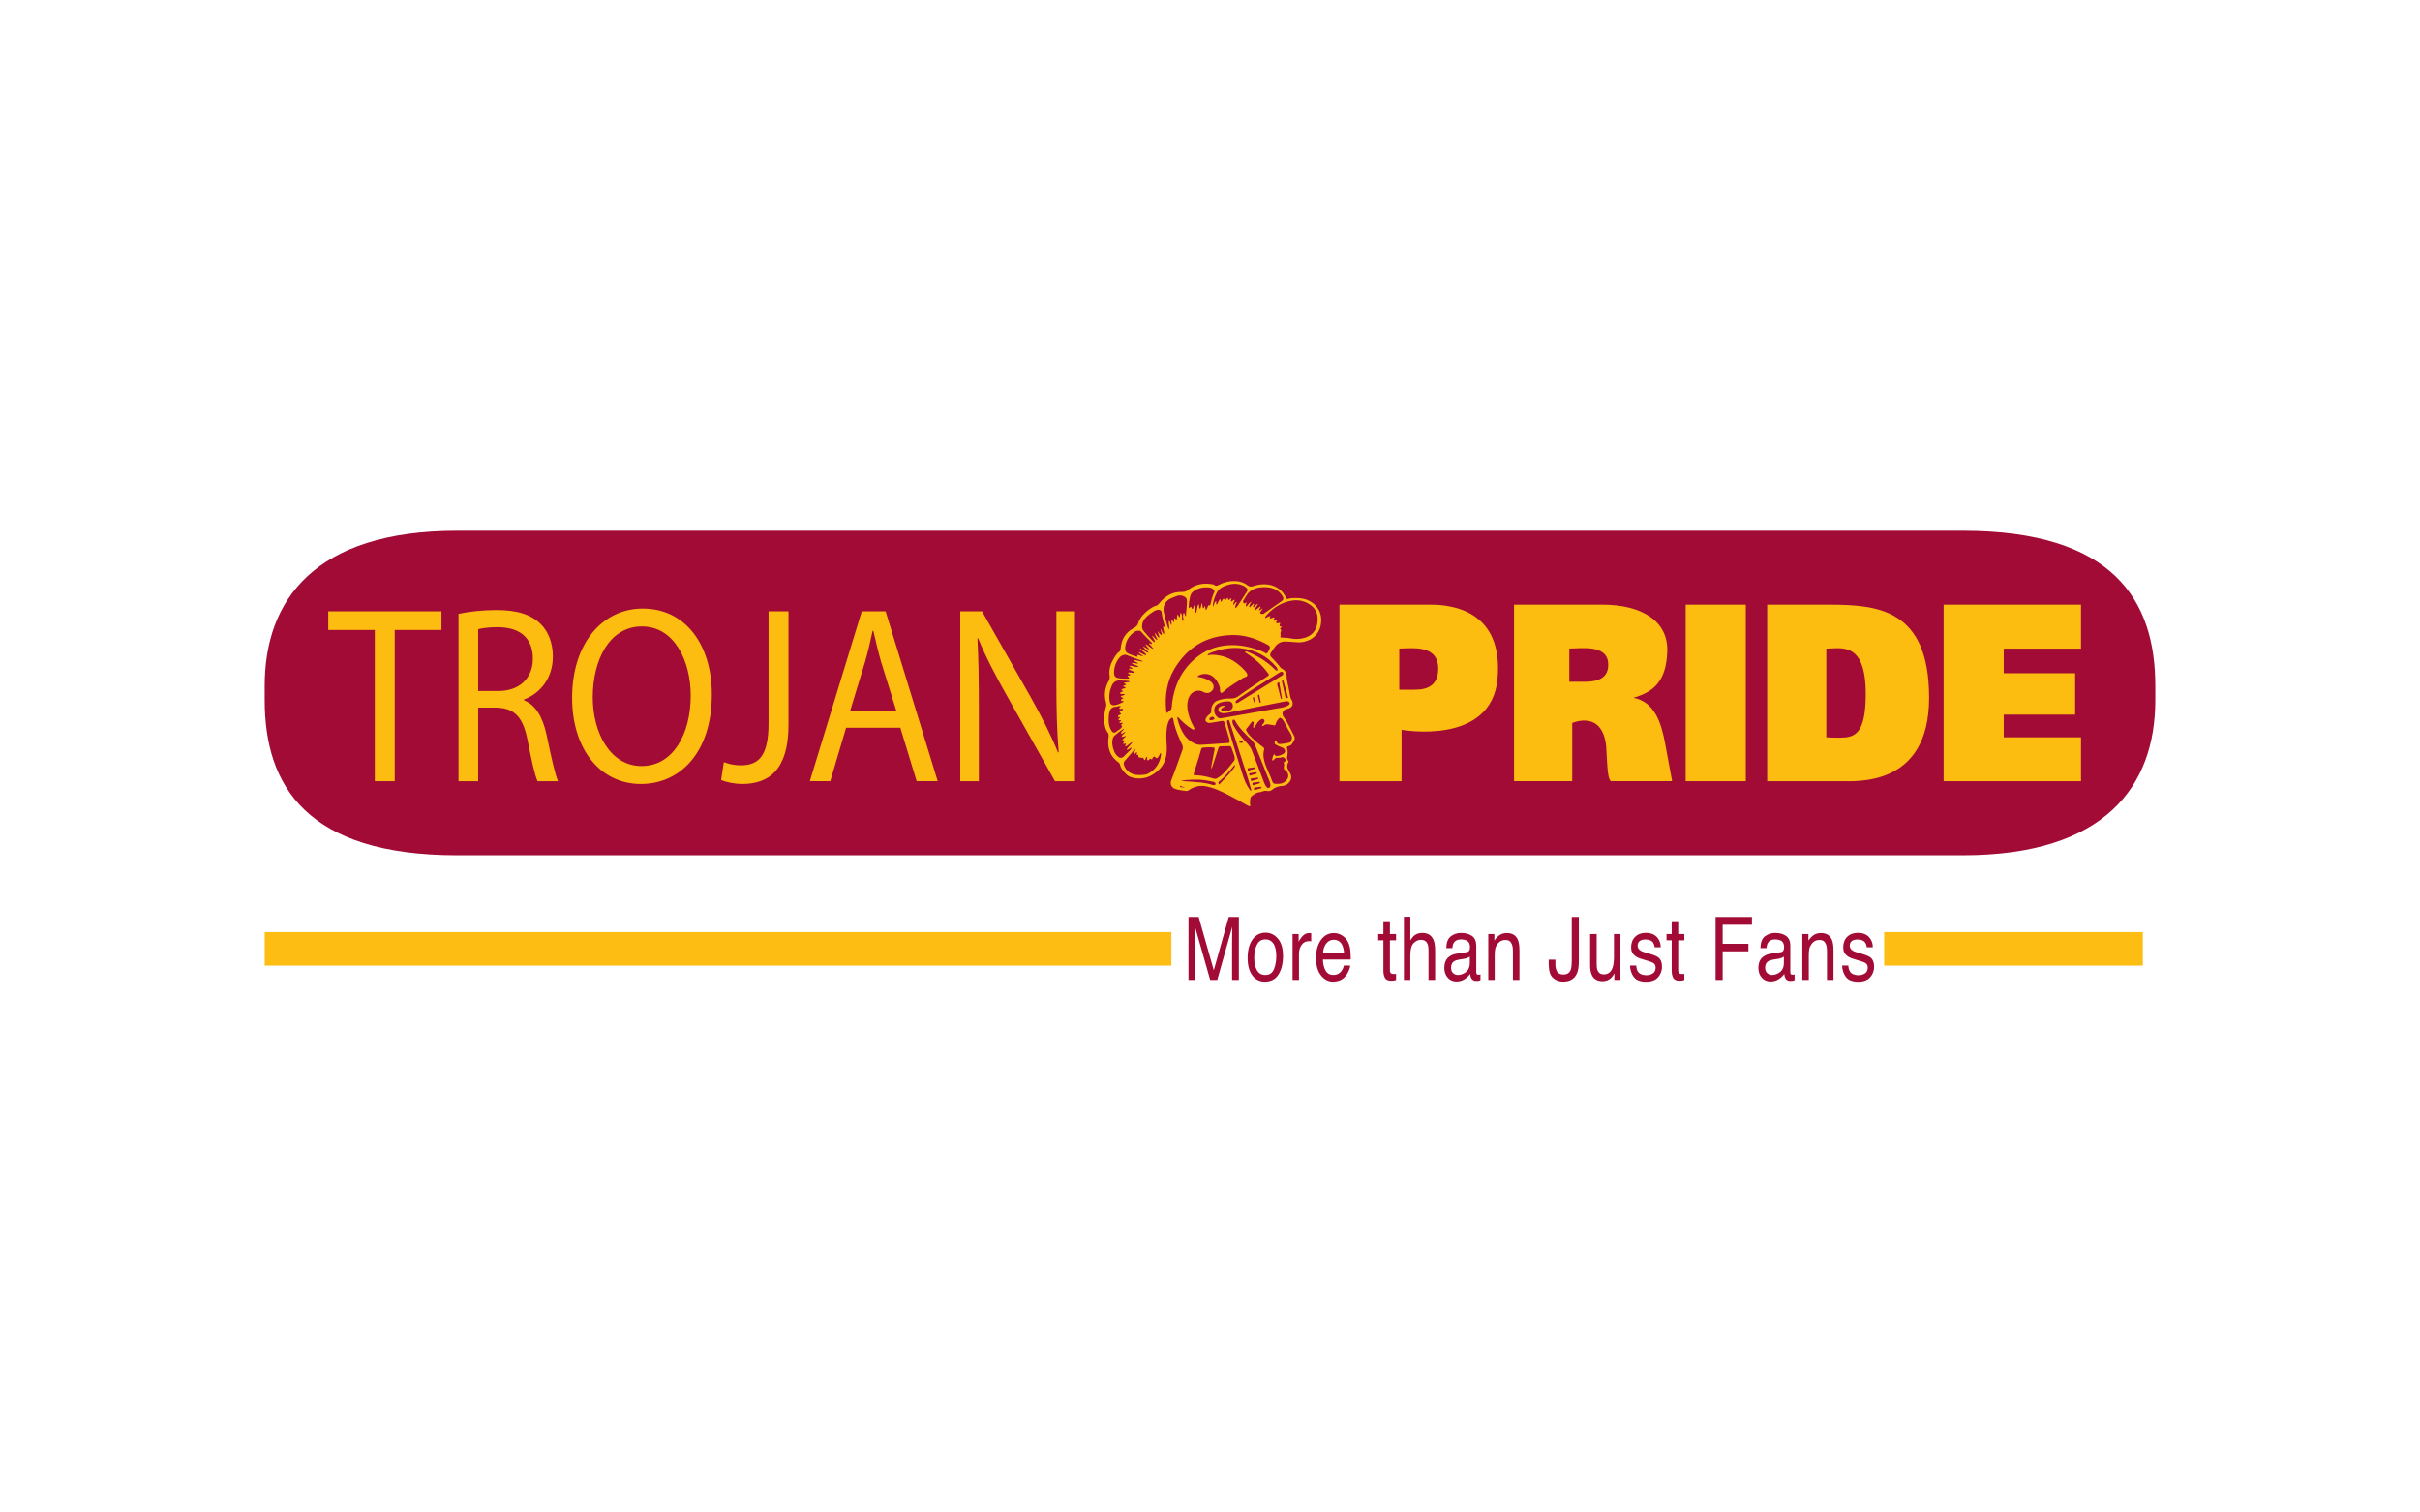 <?xml version="1.0" encoding="utf-8"?>
<!-- Generator: Adobe Illustrator 16.0.0, SVG Export Plug-In . SVG Version: 6.00 Build 0)  -->
<!DOCTYPE svg PUBLIC "-//W3C//DTD SVG 1.1//EN" "http://www.w3.org/Graphics/SVG/1.1/DTD/svg11.dtd">
<svg version="1.1" id="Layer_1" xmlns="http://www.w3.org/2000/svg" xmlns:xlink="http://www.w3.org/1999/xlink" x="0px" y="0px"
	 width="320px" height="200px" viewBox="0 0 320 200" enable-background="new 0 0 320 200" xml:space="preserve">
<g>
	<path fill="#A20B35" d="M259.536,70.186h-0.107H60.566h-0.109C41.6,70.186,35,79.366,35,90.688v1.896
		c0,11.327,5.569,20.511,25.457,20.511h0.109h198.862h0.107c18.854,0,25.464-9.184,25.464-20.511v-1.896
		C285,79.366,279.43,70.186,259.536,70.186z"/>
	<g>
		<path fill="#FDBD10" d="M49.56,83.304h-6.155v-2.467h14.971v2.467h-6.181v19.997H49.56V83.304z"/>
		<path fill="#FDBD10" d="M60.627,81.174c1.323-0.302,3.236-0.505,5.007-0.505c2.791,0,4.618,0.604,5.877,1.865
			c0.992,0.974,1.594,2.506,1.594,4.267c0,2.935-1.71,4.899-3.814,5.701v0.104c1.533,0.598,2.459,2.198,2.974,4.521
			c0.658,3.14,1.139,5.307,1.523,6.174h-2.7c-0.324-0.633-0.774-2.566-1.314-5.368c-0.598-3.103-1.712-4.271-4.078-4.362h-2.463
			v9.73h-2.604V81.174z M63.231,91.376h2.675c2.787,0,4.557-1.709,4.557-4.272c0-2.895-1.89-4.167-4.646-4.167
			c-1.256,0-2.135,0.133-2.585,0.268V91.376z"/>
		<path fill="#FDBD10" d="M84.743,103.667c-5.372,0-9.091-4.596-9.091-11.395c0-7.133,3.956-11.8,9.354-11.8
			c5.552,0,9.119,4.697,9.119,11.361c0,7.705-4.229,11.833-9.358,11.833H84.743z M84.854,101.297c4.143,0,6.479-4.225,6.479-9.327
			c0-4.463-2.1-9.133-6.449-9.133c-4.349,0-6.504,4.502-6.504,9.366c0,4.731,2.336,9.095,6.447,9.095H84.854z"/>
		<path fill="#FDBD10" d="M101.626,80.837h2.636v15.032c0,5.963-2.636,7.798-6.115,7.798c-0.986,0-2.159-0.232-2.792-0.532
			l0.363-2.362c0.537,0.225,1.32,0.428,2.216,0.428c2.342,0,3.692-1.167,3.692-5.566V80.837z"/>
		<path fill="#FDBD10" d="M111.88,96.233l-2.095,7.067h-2.702l6.869-22.464h3.151l6.891,22.464h-2.783l-2.159-7.067H111.88z
			 M118.515,93.969l-2.013-6.462c-0.415-1.468-0.719-2.805-1.021-4.099h-0.091c-0.269,1.294-0.598,2.697-0.986,4.061l-1.979,6.5
			H118.515z"/>
		<path fill="#FDBD10" d="M126.976,103.301V80.837h2.879l6.444,11.365c1.463,2.628,2.67,4.965,3.597,7.298l0.095-0.03
			c-0.243-3.005-0.302-5.731-0.302-9.202v-9.431h2.457v22.464h-2.64l-6.415-11.397c-1.41-2.5-2.765-5.067-3.751-7.501l-0.092,0.03
			c0.152,2.84,0.187,5.533,0.187,9.267v9.602H126.976z"/>
	</g>
	<g>
		<rect x="222.9" y="79.958" fill="#FDBD10" width="7.95" height="23.343"/>
		<polygon fill="#FDBD10" points="275.174,85.771 275.174,79.958 264.961,79.958 260.304,79.958 257.009,79.958 257.009,103.301 
			260.304,103.301 264.961,103.301 275.174,103.301 275.174,97.497 264.961,97.497 264.961,94.497 274.399,94.497 274.399,89.025 
			264.961,89.025 264.961,85.771 		"/>
		<path fill="#FDBD10" d="M241.752,79.958c-6.5,0-8.075,0-8.075,0v23.343c0,0,7.389,0,9.612,0c2.225,0,11.799,0.766,11.799-11.028
			S248.25,79.958,241.752,79.958z M244.104,97.497c-0.918,0.107-2.61,0-2.61,0V85.771c1.883,0,5.216-1.069,5.216,5.985
			C246.709,96.327,245.627,97.314,244.104,97.497z"/>
		<path fill="#FDBD10" d="M215.979,92.272c2.692-0.771,4.359-2.177,4.489-6.155c0.125-3.973-3.342-6.16-8.597-6.16
			c-5.263,0-11.668,0-11.668,0v23.343h7.695v-7.697c0,0,3.973-1.795,4.489,3.078c0.129,1.926,0.129,4.354,0.636,4.619
			c1.795,0,8.084,0,8.084,0s-0.389-2.057-0.903-4.87C219.692,95.604,218.797,92.786,215.979,92.272z M209.305,90.156
			c-1.021,0-1.791,0-1.791,0v-4.401c1.601,0,5.146-0.599,5.146,2.149C212.677,90.173,210.336,90.156,209.305,90.156z"/>
		<path fill="#FDBD10" d="M189.179,79.958c-2.825,0-12.062,0-12.062,0v23.343h8.212v-6.796c0,0,11.927,2.177,12.698-6.8
			C198.792,80.738,191.996,79.958,189.179,79.958z M186.829,91.202c-1.029,0-1.801,0-1.801,0v-5.447
			c1.598,0,5.151-0.599,5.151,2.668C190.196,91.232,187.854,91.202,186.829,91.202z"/>
	</g>
	<g>
		<g>
			<path fill-rule="evenodd" clip-rule="evenodd" fill="#FDBD10" d="M154.278,96.436c-0.091,0.752-0.044,1.433,0,2.112
				c0.051,0.795-0.026,1.593-0.373,2.341c-0.229,0.485-0.589,0.866-1.004,1.203c-0.697,0.568-1.489,0.883-2.411,0.845
				c-0.395-0.013-0.783-0.086-1.134-0.256c-0.277-0.12-0.498-0.354-0.697-0.584c-0.259-0.289-0.479-0.597-0.559-0.99
				c-0.024-0.151-0.142-0.248-0.255-0.334c-1.056-0.768-1.394-1.835-1.285-3.082c0.013-0.116,0.03-0.224,0.047-0.343
				c0.01-0.142-0.004-0.298-0.095-0.422c-0.363-0.49-0.477-1.057-0.488-1.65c-0.026-0.645,0.043-1.276,0.241-1.888
				c0.048-0.177,0.014-0.351-0.024-0.519c-0.235-0.817-0.17-1.619,0.15-2.393c0.035-0.1,0.078-0.2,0.135-0.279
				c0.181-0.262,0.251-0.552,0.203-0.852c-0.13-0.857,0.144-1.606,0.575-2.325c0.13-0.221,0.277-0.428,0.441-0.618
				c0.039-0.053,0.079-0.108,0.134-0.13c0.243-0.117,0.286-0.328,0.312-0.563c0.105-1.195,0.671-2.108,1.732-2.662
				c0.319-0.164,0.515-0.36,0.605-0.697c0.151-0.528,0.498-0.948,0.887-1.316c0.343-0.328,0.728-0.61,1.143-0.822
				c0.083-0.039,0.16-0.077,0.256-0.099c0.19-0.031,0.325-0.146,0.451-0.298c0.77-0.974,1.739-1.576,3.008-1.537
				c0.328,0.008,0.541-0.047,0.8-0.251c0.982-0.787,2.125-0.996,3.347-0.745c0.047,0.005,0.085,0.005,0.111,0.044
				c0.183,0.19,0.39,0.16,0.59,0.044c0.515-0.287,1.063-0.451,1.635-0.511c0.813-0.079,1.571,0.042,2.238,0.562
				c0.225,0.173,0.484,0.173,0.757,0.079c0.632-0.212,1.276-0.303,1.938-0.204c1.088,0.168,1.896,0.748,2.368,1.75
				c0.083,0.173,0.16,0.203,0.338,0.133c0.26-0.094,0.537-0.086,0.805-0.094c0.545-0.022,1.082,0.039,1.602,0.223
				c1.151,0.425,1.878,1.446,1.904,2.586c0.03,1.526-0.84,2.773-2.554,3.021c-0.477,0.069-0.952-0.022-1.429-0.043
				c-0.241-0.005-0.492-0.036-0.739-0.044c-0.567-0.008-1.017,0.212-1.363,0.67c-0.212,0.287-0.425,0.571-0.605,0.875
				c-0.087,0.156-0.074,0.346,0.047,0.476c0.464,0.467,0.905,0.952,1.303,1.475c0.021,0.031,0.061,0.061,0.095,0.069
				c0.438,0.204,0.671,0.563,0.671,1.022c-0.004,0.515,0.161,0.978,0.247,1.462c0.083,0.411,0.164,0.822,0.234,1.229
				c0.024,0.144,0.064,0.26,0.138,0.367c0.035,0.044,0.065,0.097,0.083,0.144c0.241,0.536,0.047,0.943-0.516,1.1
				c-0.052,0.013-0.096,0.026-0.15,0.03c-0.537,0.104-0.758,0.614-0.43,1.047c0.502,0.671,0.805,1.44,1.199,2.169
				c0.073,0.125,0.138,0.252,0.198,0.376c0.096,0.19,0.096,0.381-0.012,0.568c-0.065,0.102-0.122,0.201-0.179,0.307
				c-0.111,0.234-0.281,0.38-0.545,0.441c-0.19,0.038-0.269,0.155-0.212,0.319c0.134,0.364,0.087,0.728,0.021,1.088
				c-0.042,0.211,0.009,0.394,0.134,0.553c0.035,0.049,0.087,0.079,0.035,0.148c-0.298,0.466-0.152,0.903,0.121,1.311
				c0.168,0.251,0.277,0.511,0.239,0.813c-0.062,0.484-0.567,0.975-1.054,1.021c-0.275,0.026-0.545,0.061-0.804,0.144
				c-0.19,0.061-0.373,0.146-0.528,0.284c-0.226,0.204-0.484,0.33-0.809,0.257c-0.2-0.044-0.407-0.014-0.602,0.055
				c-0.118,0.049-0.235,0.097-0.36,0.105c-0.42,0.012-0.722,0.272-1.038,0.496c-0.208,0.139-0.217,0.387-0.238,0.61
				c-0.03,0.196-0.026,0.395,0.013,0.593c0.03,0.174-0.013,0.209-0.186,0.13c-0.429-0.193-0.827-0.458-1.247-0.679
				c-0.96-0.527-1.926-1.052-2.939-1.479c-0.492-0.204-1.003-0.352-1.531-0.455c-0.83-0.155-1.598,0.086-2.289,0.558
				c-0.087,0.061-0.17,0.083-0.273,0.066c-0.484-0.061-0.966-0.109-1.432-0.265c-0.511-0.174-0.741-0.648-0.537-1.151
				c0.537-1.316,0.965-2.666,1.463-3.981c0.107-0.273,0.087-0.486-0.035-0.74c-0.425-0.909-0.826-1.835-1.064-2.813
				c-0.043-0.178-0.061-0.368-0.1-0.545c-0.039-0.218-0.156-0.251-0.333-0.1c-0.204,0.177-0.315,0.411-0.382,0.663
				C154.347,95.941,154.286,96.224,154.278,96.436z"/>
			<path fill-rule="evenodd" clip-rule="evenodd" fill="#A20B35" d="M164.007,85.71c2.125,0.246,3.614,1.108,4.795,2.528
				c0.079,0.091,0.113,0.203,0.122,0.324c0.009,0.13-0.047,0.172-0.165,0.104c-0.081-0.061-0.172-0.129-0.242-0.203
				c-1.025-1.031-2.255-1.744-3.592-2.287c-0.022-0.008-0.043-0.017-0.061-0.021c-0.077-0.01-0.179-0.026-0.209,0.051
				c-0.034,0.088,0.07,0.109,0.126,0.143c1.139,0.723,2.131,1.615,2.923,2.714c0.134,0.186,0.111,0.221-0.113,0.376
				c-0.602,0.397-1.199,0.809-1.805,1.207c-0.701,0.484-1.416,0.962-2.107,1.467c-0.277,0.196-0.585,0.252-0.927,0.252
				c-0.633-0.017-1.255,0.068-1.848,0.312c-0.434,0.182-0.78,0.775-0.735,1.247c0.012,0.221-0.03,0.384-0.226,0.527
				c-0.195,0.121-0.352,0.304-0.468,0.511c-0.151,0.269-0.061,0.493,0.237,0.597c0.152,0.053,0.316,0.043,0.464,0.013
				c0.458-0.1,0.926-0.13,1.376-0.233c0.195-0.048,0.321,0.04,0.391,0.264c0.172,0.585,0.346,1.173,0.506,1.758
				c0.069,0.243,0.169,0.477,0.143,0.74c-0.013,0.108-0.043,0.135-0.156,0.144c-1.177,0.077-2.372,0.176-3.557,0.242
				c-0.59,0.03-1.104-0.204-1.568-0.562c-0.596-0.458-0.973-1.078-1.258-1.767c-0.14-0.342-0.251-0.701-0.343-1.065
				c-0.014-0.032-0.021-0.081-0.021-0.115c0-0.053-0.013-0.13,0.034-0.152c0.074-0.038,0.083,0.047,0.117,0.086
				c0.528,0.538,1.078,1.062,1.731,1.46c0.1,0.061,0.233,0.172,0.337,0.064c0.1-0.095-0.012-0.23-0.068-0.338
				c-0.39-0.709-0.688-1.467-0.801-2.271c-0.087-0.585-0.053-1.156,0.217-1.702c0.298-0.622,0.938-0.925,1.604-0.744
				c0.136,0.035,0.23,0.117,0.351,0.17c0.304,0.116,0.598,0.15,0.879-0.053c0.528-0.372,0.528-0.978-0.017-1.381
				c-0.455-0.324-0.979-0.49-1.523-0.583c-0.061-0.005-0.161,0.025-0.17-0.061c-0.012-0.077,0.075-0.104,0.126-0.143
				c0.507-0.298,1.463-0.363,2.116,0.35c0.339,0.356,0.55,0.792,0.688,1.256c0.039,0.13-0.008,0.265,0.013,0.385
				c0.019,0.112,0.014,0.233,0.13,0.291c0.117,0.039,0.208-0.04,0.285-0.113c0.758-0.7,1.649-1.221,2.512-1.766
				c0.146-0.095,0.294-0.168,0.462-0.212c0.239-0.073,0.3-0.251,0.17-0.484c-0.165-0.272-0.391-0.498-0.619-0.719
				c-0.869-0.847-1.874-1.436-3.077-1.653c-0.39-0.077-0.775-0.095-1.152-0.077c-0.09,0.008-0.177,0.051-0.268,0.077
				c-0.026,0.004-0.057,0.017-0.073-0.008c-0.014-0.039,0-0.061,0.017-0.087c0.074-0.091,0.156-0.156,0.27-0.203
				C161.367,85.818,162.804,85.585,164.007,85.71z"/>
			<path fill-rule="evenodd" clip-rule="evenodd" fill="#A20B35" d="M165.729,95.869c-0.005,0.055-0.013,0.164-0.013,0.275
				c0,0.03,0,0.07,0.039,0.089c0.034,0.002,0.064-0.019,0.091-0.036c0.113-0.124,0.194-0.273,0.277-0.411
				c0.134-0.221,0.289-0.424,0.498-0.575c0.051-0.043,0.12-0.087,0.185-0.112c0.113-0.048,0.239-0.038,0.33,0.056
				c0.087,0.091,0.087,0.204,0.047,0.319c-0.051,0.14-0.15,0.239-0.246,0.343c-0.048,0.053-0.082,0.087-0.018,0.156
				c0.061,0.056,0.095,0.048,0.156,0c0.186-0.179,0.406-0.233,0.658-0.187c0.229,0.038,0.449,0.061,0.675,0.117
				c0.194,0.051,0.246-0.01,0.289-0.194c0.079-0.29,0.234-0.52,0.441-0.728c0.1-0.101,0.221-0.048,0.324,0.03
				c0.17,0.143,0.282,0.32,0.381,0.515c0.166,0.29,0.296,0.602,0.464,0.888c0.174,0.285,0.368,0.562,0.484,0.879
				c0.087,0.237,0.026,0.479-0.051,0.705c-0.035,0.111-0.13,0.169-0.239,0.2c-0.411,0.107-0.83,0.162-1.254,0.192
				c-0.221,0.022-0.391-0.129-0.421-0.351c-0.008-0.115-0.055-0.146-0.16-0.072c-0.181,0.125-0.172,0.393,0.03,0.493
				c0.234,0.126,0.472,0.26,0.728,0.339c0.125,0.047,0.247,0.094,0.346,0.185c0.247,0.227,0.222,0.524-0.068,0.706
				c-0.29,0.19-0.614,0.246-0.944,0.294c-0.087,0.005-0.117-0.048-0.138-0.125c-0.038-0.126-0.121-0.139-0.204-0.039
				c-0.134,0.194-0.156,0.42-0.194,0.632c-0.013,0.056,0.038,0.107,0.095,0.116c0.057,0.036,0.065-0.03,0.096-0.069
				c0.155-0.221,0.354-0.336,0.636-0.298c0.152,0.017,0.304-0.014,0.455-0.069c0.246-0.068,0.523,0.186,0.48,0.437
				c-0.018,0.087-0.053,0.157-0.13,0.178c-0.135,0.035-0.135,0.091-0.078,0.2c0.087,0.177-0.017,0.358-0.017,0.544
				c0,0.17,0.038,0.265,0.194,0.351c0.415,0.242,0.522,0.84,0.243,1.225c-0.291,0.399-0.685,0.585-1.169,0.585
				c-0.14,0-0.281,0-0.425-0.005c-0.164-0.009-0.277-0.094-0.333-0.251c-0.277-0.774-0.653-1.506-0.936-2.271
				c-0.233-0.636-0.358-1.303-0.186-1.974c0.044-0.182,0.009-0.259-0.139-0.364c-0.628-0.463-1.229-0.956-1.766-1.531
				c-0.173-0.196-0.303-0.407-0.434-0.628c-0.051-0.095-0.043-0.19,0.026-0.273c0.204-0.225,0.364-0.483,0.555-0.73l0.008-0.009
				c0.078-0.104,0.173-0.251,0.312-0.194c0.142,0.061,0.047,0.215,0.043,0.332C165.751,95.777,165.747,95.8,165.729,95.869z"/>
			<path fill-rule="evenodd" clip-rule="evenodd" fill="#A20B35" d="M170.378,84.361c-0.316-0.022-0.622-0.044-0.935-0.058
				c-0.135-0.008-0.204-0.047-0.113-0.185c0.026-0.036,0.019-0.069,0.014-0.109c-0.048-0.203-0.048-0.399,0.056-0.58
				c0.03-0.061,0.018-0.101-0.024-0.139c-0.132-0.142-0.122-0.221,0.034-0.32c0.024-0.017,0.069-0.025,0.069-0.069
				c0-0.043-0.053-0.043-0.092-0.065c-0.061-0.021-0.174,0.022-0.186-0.069c-0.022-0.095,0-0.195,0.052-0.272
				c0.091-0.127,0.004-0.127-0.074-0.127c-0.09,0.008-0.181,0.03-0.268,0.039c-0.061,0-0.13,0.005-0.16-0.069
				c-0.03-0.063,0.004-0.116,0.043-0.172c0.03-0.051,0.144-0.087,0.087-0.17c-0.053-0.055-0.147,0-0.226,0.014
				c-0.078,0.022-0.168,0.135-0.242,0.039c-0.061-0.085,0.008-0.185,0.074-0.255c0.021-0.039,0.069-0.073,0.029-0.118
				c-0.029-0.039-0.077-0.03-0.116-0.024c-0.109,0.03-0.213,0.069-0.324,0.104c-0.061,0.012-0.121,0.051-0.166-0.013
				c-0.038-0.052,0-0.097,0.031-0.139c0.025-0.039,0.068-0.073,0.03-0.118c-0.03-0.042-0.086-0.012-0.126,0
				c-0.146,0.044-0.285,0.118-0.415,0.196c-0.039,0.025-0.077,0.061-0.117,0.025c-0.047-0.047-0.009-0.086,0.01-0.125
				c0.081-0.196,0.237-0.338,0.381-0.477c0.826-0.831,1.786-1.427,2.947-1.653c0.994-0.203,1.922-0.008,2.73,0.616
				c0.581,0.454,0.87,1.068,0.853,1.827c-0.013,0.414-0.061,0.833-0.243,1.22c-0.341,0.745-0.952,1.121-1.726,1.289
				c-0.524,0.113-1.044,0.127-1.572,0.018c-0.104-0.03-0.211-0.03-0.315-0.048C170.378,84.372,170.378,84.37,170.378,84.361z"/>
			<path fill-rule="evenodd" clip-rule="evenodd" fill="#A20B35" d="M154.282,94.301c-0.064-0.146-0.069-0.289-0.083-0.428
				c-0.178-1.903,0.104-3.739,1.078-5.397c1.701-2.87,4.233-4.406,7.587-4.501c1.584-0.052,3.051,0.407,4.459,1.126
				c0.134,0.069,0.263,0.142,0.396,0.215c0.213,0.122,0.256,0.308,0.148,0.52c-0.077,0.148-0.144,0.282-0.221,0.419
				c-0.104,0.17-0.195,0.178-0.359,0.082c-0.372-0.219-0.767-0.351-1.164-0.48c-1.316-0.444-2.666-0.648-4.047-0.505
				c-1.527,0.165-2.883,0.748-4.047,1.739c-1.554,1.333-2.484,3.022-2.896,5.013c-0.108,0.502-0.17,1.021-0.204,1.527
				c-0.008,0.1-0.038,0.174-0.121,0.234C154.633,94.008,154.463,94.155,154.282,94.301z"/>
			<path fill-rule="evenodd" clip-rule="evenodd" fill="#A20B35" d="M160.173,101.668c0.117-0.178,0.16-0.371,0.225-0.554
				c0.243-0.739,0.484-1.476,0.728-2.213c0.047-0.138,0.125-0.211,0.285-0.211c0.347,0,0.701-0.018,1.052-0.026
				c0.265-0.017,0.338,0.039,0.415,0.298c0.109,0.312,0.217,0.624,0.326,0.944c0.051,0.157,0.085,0.317,0.059,0.485
				c-0.008,0.073-0.024,0.154-0.068,0.203c-0.52,0.636-0.999,1.307-1.61,1.861c-0.203,0.19-0.441,0.315-0.671,0.464
				c-0.177,0.115-0.397,0.055-0.593-0.009c-0.671-0.204-1.35-0.348-2.047-0.391c-0.061-0.008-0.121-0.008-0.19,0
				c-0.221,0.03-0.277-0.038-0.217-0.255c0.143-0.458,0.29-0.918,0.424-1.377c0.183-0.61,0.391-1.198,0.541-1.808
				c0.026-0.144,0.113-0.213,0.273-0.221c0.419-0.03,0.845-0.061,1.272-0.022c0.225,0.022,0.269,0.063,0.225,0.29
				c-0.138,0.709-0.276,1.424-0.411,2.129C160.173,101.396,160.143,101.528,160.173,101.668z"/>
			<path fill-rule="evenodd" clip-rule="evenodd" fill="#A20B35" d="M165.457,79.551c-0.217,0.157-0.364,0.312-0.498,0.49
				c-0.052,0.065-0.099,0.181-0.186,0.142c-0.082-0.03-0.013-0.146-0.009-0.233c0.004-0.026,0.013-0.048,0.013-0.079
				c0.01-0.069,0.091-0.154,0.021-0.203c-0.061-0.043-0.104,0.065-0.151,0.104c-0.069,0.052-0.104,0.03-0.173-0.025
				c-0.204-0.135-0.099-0.265-0.014-0.408c0.156-0.246,0.304-0.497,0.455-0.734c0.069-0.119,0.16-0.208,0.26-0.299
				c0.575-0.52,1.272-0.672,2.025-0.667c0.614,0,1.191,0.116,1.714,0.466c0.298,0.2,0.519,0.469,0.701,0.767
				c0.151,0.243,0.104,0.454-0.121,0.616c-0.805,0.553-1.605,1.115-2.411,1.678c-0.081,0.048-0.385,0-0.438-0.073
				c-0.034-0.057,0.006-0.104,0.026-0.147c0.069-0.168,0.187-0.307,0.33-0.48c-0.179,0.039-0.261,0.138-0.364,0.205
				c-0.047,0.022-0.087,0.085-0.134,0.042c-0.057-0.042,0-0.091,0.021-0.139c0.047-0.116,0.15-0.215,0.173-0.371
				c-0.096-0.018-0.138,0.051-0.194,0.095c-0.156,0.121-0.312,0.255-0.473,0.381c-0.034,0.03-0.082,0.077-0.134,0.03
				c-0.034-0.039-0.004-0.083,0.017-0.125c0.092-0.182,0.209-0.351,0.316-0.523c0.044-0.061,0.1-0.119,0.109-0.235
				c-0.187,0.095-0.309,0.237-0.446,0.354c-0.057,0.053-0.113,0.16-0.182,0.109c-0.069-0.048,0.017-0.144,0.038-0.213
				c0.022-0.077,0.134-0.166,0.061-0.216c-0.061-0.057-0.138,0.061-0.198,0.117c-0.091,0.073-0.174,0.16-0.26,0.237
				c-0.04,0.039-0.082,0.113-0.135,0.075c-0.073-0.036-0.021-0.109-0.004-0.166c0.018-0.104,0.068-0.19,0.117-0.282
				C165.389,79.772,165.439,79.699,165.457,79.551z"/>
			<path fill-rule="evenodd" clip-rule="evenodd" fill="#A20B35" d="M150.132,99.094c-0.036,0.249-0.227,0.459-0.257,0.743
				c0.14-0.073,0.209-0.182,0.296-0.273c0.042-0.041,0.104-0.111,0.164-0.077c0.057,0.036,0.012,0.117-0.019,0.169
				c-0.055,0.108-0.03,0.151,0.096,0.151c0.108-0.008,0.131,0.053,0.117,0.151c-0.022,0.144,0.044,0.205,0.178,0.205
				c0.112,0.008,0.217,0.111,0.343,0.017c0.042-0.031,0.107,0.03,0.138,0.077c0.026,0.048,0.053,0.097,0.083,0.147
				c0.021,0.048,0.034,0.104,0.099,0.095c0.052,0,0.062-0.055,0.078-0.095c0.038-0.09,0.082-0.173,0.125-0.264
				c0.014-0.026,0.039-0.064,0.079-0.057c0.047,0.01,0.042,0.057,0.042,0.096c0,0.077-0.012,0.159-0.012,0.234
				c0.004,0.138,0.073,0.172,0.185,0.094c0.048-0.03,0.091-0.063,0.126-0.112c0.07-0.07,0.112-0.108,0.208-0.021
				c0.087,0.09,0.168,0.069,0.182-0.07c0.017-0.117,0.108-0.173,0.187-0.221c0.082-0.061,0.143-0.043,0.199,0.043
				c0.117,0.17,0.212,0.178,0.351,0.021c0.104-0.125,0.178-0.268,0.237-0.425c0.021-0.047,0.04-0.146,0.108-0.12
				c0.065,0.013,0.065,0.1,0.065,0.16c-0.022,0.226-0.073,0.446-0.144,0.667c-0.268,0.826-0.778,1.462-1.554,1.865
				c-0.307,0.16-0.653,0.177-0.991,0.194c-0.666,0.03-1.286-0.117-1.782-0.598c-0.2-0.198-0.334-0.428-0.425-0.692
				c-0.086-0.213-0.052-0.419,0.104-0.596c0.394-0.473,0.796-0.928,1.203-1.394C149.98,99.158,150.027,99.094,150.132,99.094z"/>
			<path fill-rule="evenodd" clip-rule="evenodd" fill="#A20B35" d="M162.064,93.357c-0.247-0.051-0.481-0.047-0.697,0.079
				c-0.174,0.095-0.291,0.241-0.269,0.453c0.018,0.179,0.156,0.32,0.368,0.373c0.281,0.077,0.549,0.047,0.826,0
				c2.575-0.507,5.151-1.008,7.722-1.527c0.152-0.026,0.29-0.013,0.42,0.078c0.138,0.1,0.147,0.224,0.042,0.351
				c-0.115,0.124-0.279,0.193-0.436,0.251c-0.434,0.177-0.901,0.212-1.354,0.293c-2.338,0.417-4.671,0.822-6.999,1.233
				c-0.19,0.036-0.391,0.097-0.581-0.017c-0.362-0.234-0.526-0.575-0.549-0.982c-0.008-0.389,0.16-0.701,0.511-0.896
				c0.438-0.25,0.922-0.311,1.415-0.303c0.272,0,0.477,0.19,0.523,0.446c0.07,0.325-0.047,0.589-0.341,0.723
				c-0.3,0.13-0.619,0.156-0.948,0.156c-0.104,0-0.204-0.039-0.234-0.164c-0.034-0.126,0.022-0.213,0.126-0.282
				C161.748,93.515,161.913,93.454,162.064,93.357z"/>
			<path fill-rule="evenodd" clip-rule="evenodd" fill="#A20B35" d="M155.234,82.292c-0.1-0.069-0.121-0.177-0.187-0.243
				c-0.026-0.022-0.043-0.052-0.083-0.052c-0.051,0.005-0.055,0.052-0.055,0.091c-0.022,0.117,0,0.234,0.008,0.35
				c0.005,0.069,0.021,0.135-0.008,0.213c-0.07-0.035-0.079-0.1-0.104-0.152c-0.043-0.1-0.078-0.207-0.122-0.312
				c-0.017-0.042-0.03-0.102-0.09-0.091c-0.044,0.019-0.035,0.07-0.04,0.104c-0.021,0.19,0.022,0.373,0.04,0.558
				c0.009,0.101,0.017,0.196,0.021,0.291c0.004,0.043,0.014,0.109-0.035,0.117c-0.061,0.013-0.081-0.052-0.095-0.096
				c-0.053-0.155-0.107-0.302-0.152-0.454c-0.168-0.545-0.324-1.091-0.436-1.653c-0.166-0.81,0.185-1.498,0.934-1.839
				c0.252-0.113,0.511-0.205,0.754-0.308c0.332-0.129,0.666-0.099,0.979,0.048c0.251,0.122,0.397,0.324,0.389,0.624
				c-0.004,0.201-0.013,0.414-0.026,0.626c-0.012,0.407-0.104,0.818-0.104,1.233c0,0.044,0.013,0.117-0.057,0.117
				c-0.057,0-0.068-0.052-0.073-0.095c-0.018-0.125-0.042-0.304-0.164-0.308c-0.087,0-0.052,0.2-0.087,0.294
				c-0.03,0.061-0.012,0.129,0,0.204c0.017,0.1,0.039,0.207,0.043,0.312c0.01,0.083,0.049,0.212-0.051,0.224
				c-0.126,0.019-0.117-0.13-0.13-0.215c-0.022-0.205,0.047-0.425-0.044-0.618c-0.03-0.075-0.035-0.2-0.122-0.196
				c-0.099,0.008-0.064,0.144-0.081,0.217c-0.018,0.073-0.018,0.142-0.026,0.221c-0.004,0.04-0.008,0.1-0.068,0.109
				c-0.049,0.008-0.065-0.048-0.083-0.088c-0.026-0.06-0.047-0.12-0.077-0.168c-0.019-0.039-0.053-0.063-0.105-0.055
				c-0.034,0.008-0.03,0.055-0.034,0.091c-0.021,0.168-0.039,0.337-0.056,0.502c-0.005,0.039,0.005,0.094-0.044,0.102
				c-0.047,0.005-0.061-0.042-0.081-0.072c-0.049-0.07-0.079-0.196-0.166-0.179c-0.107,0.04-0.055,0.169-0.064,0.256
				C155.238,82.087,155.281,82.187,155.234,82.292z"/>
			<path fill-rule="evenodd" clip-rule="evenodd" fill="#A20B35" d="M160.432,80.231c-0.077-0.156-0.056-0.299-0.03-0.454
				c0.104-0.508,0.282-1,0.524-1.46c0.268-0.502,0.748-0.735,1.264-0.916c0.771-0.279,1.54-0.287,2.294,0.085
				c0.155,0.083,0.294,0.19,0.407,0.329c0.117,0.144,0.104,0.256,0,0.408c-0.399,0.602-0.792,1.203-1.178,1.813
				c-0.078,0.108-0.155,0.215-0.265,0.312c-0.021,0.012-0.055,0.043-0.091,0.03c-0.043-0.022-0.039-0.069-0.029-0.105
				c0.021-0.199,0.104-0.373,0.177-0.549c0.018-0.036,0.057-0.087,0.004-0.122c-0.043-0.022-0.081,0.022-0.099,0.052
				c-0.065,0.063-0.118,0.138-0.177,0.203c-0.036,0.042-0.066,0.122-0.126,0.099c-0.061-0.026-0.021-0.099-0.01-0.156
				c0.035-0.124,0.061-0.264,0.14-0.375c0.017-0.03,0.047-0.061,0.017-0.091c-0.03-0.048-0.065-0.018-0.104,0
				c-0.083,0.033-0.147,0.091-0.217,0.16c-0.038,0.017-0.077,0.063-0.125,0.033c-0.057-0.03-0.039-0.085-0.035-0.132
				c0.009-0.03,0.019-0.061,0.026-0.099c0.004-0.048,0.081-0.105,0.017-0.144c-0.061-0.039-0.116,0.017-0.173,0.039
				c-0.004,0.008-0.004,0.008-0.004,0.017c-0.069,0.044-0.095,0.169-0.178,0.147c-0.1-0.021-0.03-0.138-0.061-0.203
				c-0.043-0.091-0.096-0.077-0.146-0.03c-0.096,0.064-0.14,0.164-0.187,0.263c-0.018,0.035-0.044,0.095-0.095,0.087
				c-0.057-0.008-0.045-0.077-0.053-0.117c-0.013-0.069,0.008-0.168-0.077-0.186c-0.091-0.017-0.14,0.069-0.183,0.135
				c-0.044,0.073-0.073,0.146-0.112,0.207c-0.013,0.03-0.035,0.069-0.069,0.069c-0.047,0-0.047-0.053-0.061-0.085
				c-0.009-0.022-0.009-0.053-0.009-0.069c0-0.061,0.026-0.157-0.057-0.174c-0.064-0.014-0.107,0.073-0.138,0.134
				c-0.079,0.142-0.151,0.292-0.229,0.429c-0.025,0.047-0.052,0.125-0.117,0.108c-0.078-0.022-0.048-0.1-0.048-0.168
				c0-0.047,0.01-0.097,0.01-0.144c0-0.043,0.008-0.091-0.04-0.113c-0.047-0.011-0.065,0.03-0.086,0.07
				c-0.078,0.1-0.144,0.217-0.178,0.341C160.501,80.019,160.467,80.128,160.432,80.231z"/>
			<path fill-rule="evenodd" clip-rule="evenodd" fill="#A20B35" d="M153.771,82.876c0.047,0.207,0.1,0.389,0.134,0.58
				c0.021,0.061,0.035,0.116,0.035,0.185c0.004,0.061,0.042,0.148-0.035,0.174c-0.064,0.022-0.099-0.065-0.129-0.116
				c-0.105-0.19-0.209-0.391-0.316-0.581c-0.01,0.165,0.047,0.302,0.091,0.438c0.013,0.078,0.047,0.144,0.065,0.212
				c0.017,0.061,0.055,0.134-0.015,0.177c-0.061,0.039-0.107-0.022-0.159-0.061c-0.108-0.055-0.16-0.152-0.213-0.251
				c-0.034-0.069-0.073-0.125-0.124-0.185c0.004,0.211,0.081,0.397,0.142,0.592c0.03,0.079,0.113,0.195,0.035,0.247
				c-0.096,0.052-0.156-0.087-0.217-0.152c-0.126-0.134-0.19-0.316-0.377-0.463c0.04,0.23,0.117,0.39,0.196,0.555
				c0.043,0.095,0.09,0.186,0.134,0.281c0.013,0.03,0.034,0.065-0.004,0.095c-0.03,0.021-0.065-0.01-0.092-0.03
				c-0.144-0.095-0.247-0.23-0.364-0.351c-0.051-0.057-0.115-0.112-0.186-0.182c-0.017,0.14,0.061,0.212,0.101,0.299
				c0.073,0.146,0.177,0.276,0.229,0.434c0.009,0.039,0.035,0.085,0,0.112c-0.044,0.042-0.083,0-0.121-0.013
				c-0.107-0.066-0.199-0.152-0.281-0.239c-0.386-0.381-0.731-0.784-1.078-1.195c-0.187-0.217-0.225-0.484-0.202-0.766
				c0.047-0.45,0.259-0.809,0.587-1.112c0.33-0.308,0.693-0.563,1.082-0.792c0.156-0.087,0.33-0.13,0.507-0.138
				c0.225,0,0.381,0.125,0.406,0.337c0.057,0.585,0.239,1.129,0.377,1.691C154.044,82.901,154.039,82.915,153.771,82.876z"/>
			<path fill-rule="evenodd" clip-rule="evenodd" fill="#A20B35" d="M150.537,86.221c0.148,0.265,0.421,0.356,0.646,0.563
				c-0.316,0.004-0.533-0.221-0.818-0.16c-0.004,0.069,0.111,0.13,0.034,0.194c-0.069,0.069-0.138,0-0.203-0.021
				c-0.238-0.079-0.472-0.162-0.706-0.24c-0.096-0.047-0.198-0.089-0.298-0.132c-0.29-0.147-0.438-0.356-0.415-0.707
				c0.064-0.946,0.502-1.669,1.28-2.186c0.169-0.113,0.368-0.134,0.571-0.134c0.113,0.008,0.208,0.048,0.281,0.134
				c0.395,0.488,0.861,0.914,1.298,1.372c0.022,0.03,0.062,0.058,0.083,0.083c0.026,0.053,0.073,0.113,0.035,0.152
				c-0.049,0.055-0.096,0-0.144-0.014c-0.082-0.021-0.173-0.124-0.226-0.043c-0.043,0.057,0.075,0.14,0.136,0.2
				c0.146,0.163,0.311,0.341,0.445,0.527c-0.417-0.085-0.658-0.476-1.083-0.632c0.131,0.298,0.381,0.446,0.541,0.728
				c-0.354-0.087-0.58-0.347-0.882-0.45c0.207,0.32,0.537,0.529,0.786,0.853c-0.19,0-0.306-0.087-0.428-0.152
				c-0.125-0.073-0.242-0.156-0.368-0.229c-0.125-0.061-0.241-0.152-0.401-0.203c0.024,0.081,0.081,0.116,0.13,0.154
				c0.198,0.174,0.397,0.338,0.598,0.502c0.034,0.039,0.064,0.077,0.095,0.125c0.017,0.03,0.056,0.061,0.024,0.101
				c-0.024,0.055-0.077,0.029-0.119,0.017c-0.2-0.077-0.396-0.166-0.586-0.273C150.754,86.308,150.663,86.235,150.537,86.221z"/>
			<path fill-rule="evenodd" clip-rule="evenodd" fill="#A20B35" d="M158.951,79.772c-0.107,0.152-0.099,0.326-0.155,0.488
				c-0.03,0.079-0.03,0.227-0.126,0.218c-0.104-0.006-0.085-0.152-0.104-0.239c-0.017-0.082-0.008-0.172-0.017-0.259
				c-0.005-0.013-0.018-0.04-0.036-0.048c-0.03-0.022-0.051,0.008-0.064,0.036c-0.061,0.1-0.09,0.207-0.116,0.314
				c-0.034,0.213-0.078,0.425-0.121,0.638c-0.014,0.047-0.018,0.116-0.073,0.116c-0.07,0-0.066-0.069-0.078-0.116
				c-0.047-0.221-0.017-0.441-0.035-0.66c0-0.082,0.019-0.199-0.061-0.219c-0.087-0.013-0.095,0.112-0.134,0.172
				c-0.022,0.057-0.03,0.113-0.057,0.174c-0.013,0.055-0.026,0.134-0.091,0.134c-0.087,0.01-0.087-0.079-0.107-0.129
				c-0.005,0-0.005-0.004-0.005-0.013c-0.074-0.178-0.121-0.188-0.238-0.048c-0.034,0.039-0.061,0.095-0.104,0.082
				c-0.069-0.021-0.038-0.085-0.038-0.13c-0.01-0.475,0.077-0.926,0.176-1.379c0.069-0.334,0.252-0.607,0.551-0.788
				c0.632-0.391,1.315-0.523,2.046-0.416c0.209,0.025,0.412,0.13,0.551,0.307c0.082,0.097,0.104,0.182,0.043,0.303
				c-0.247,0.506-0.368,1.057-0.498,1.584c-0.026,0.117-0.061,0.198-0.198,0.156c-0.088-0.021-0.122,0.026-0.139,0.104
				c-0.052,0.144-0.101,0.29-0.174,0.419c-0.026,0.04-0.043,0.079-0.091,0.058c-0.043-0.005-0.043-0.04-0.051-0.079
				c-0.014-0.095-0.022-0.194-0.04-0.299c0-0.039,0-0.073-0.043-0.085c-0.039-0.008-0.053,0.025-0.073,0.055
				c-0.048,0.075-0.053,0.226-0.14,0.204c-0.104-0.014-0.055-0.174-0.099-0.259C158.961,80.049,159.03,79.91,158.951,79.772z"/>
			<path fill-rule="evenodd" clip-rule="evenodd" fill="#A20B35" d="M151.104,87.477c-0.177,0.013-0.315-0.052-0.462-0.074
				c-0.16-0.039-0.326-0.069-0.486-0.1c-0.061,0-0.155-0.047-0.181,0.036c-0.018,0.063,0.077,0.102,0.13,0.138
				c0.104,0.061,0.207,0.116,0.312,0.177c0.031,0.022,0.069,0.039,0.086,0.107c-0.29,0.01-0.554-0.168-0.861-0.071
				c0.126,0.138,0.29,0.172,0.438,0.229c0.134,0.061,0.277,0.107,0.416,0.164c0.025,0.008,0.057,0.039,0.057,0.048
				c0,0.047-0.039,0.047-0.075,0.051c-0.194,0.018-0.389,0-0.575-0.061c-0.138-0.048-0.281-0.069-0.432-0.079
				c-0.04,0-0.087-0.013-0.105,0.03c-0.017,0.048,0.035,0.075,0.057,0.097c0.117,0.077,0.256,0.124,0.354,0.233
				c-0.055,0.065-0.119,0.021-0.176,0.021c-0.075,0-0.144-0.011-0.205-0.008c-0.047,0-0.111-0.003-0.125,0.052
				c-0.013,0.061,0.044,0.075,0.087,0.095c0.16,0.073,0.32,0.14,0.48,0.221c0.082,0.035,0.238,0.069,0.208,0.16
				c-0.022,0.087-0.17,0.035-0.26,0.026c-0.151-0.004-0.312-0.035-0.468-0.044c-0.057-0.008-0.129-0.008-0.139,0.069
				c-0.013,0.048,0.048,0.079,0.087,0.119c0.064,0.047,0.221,0.047,0.19,0.142c-0.021,0.099-0.156,0.069-0.251,0.082
				c-0.043,0.009-0.104-0.008-0.126,0.044c-0.013,0.061,0.053,0.073,0.087,0.107c0.018,0.014,0.026,0.022,0.043,0.031
				c0.044,0.039,0.121,0.074,0.095,0.138c-0.017,0.075-0.099,0.075-0.154,0.075c-0.3,0.03-0.594,0.004-0.889-0.008
				c-0.142-0.008-0.294-0.026-0.436-0.057c-0.32-0.07-0.507-0.286-0.511-0.624c-0.026-0.758,0.198-1.437,0.67-2.03
				c0.139-0.187,0.325-0.32,0.55-0.389c0.194-0.066,0.377-0.057,0.571,0.039c0.571,0.255,1.173,0.458,1.762,0.67
				C150.948,87.359,151.035,87.372,151.104,87.477z"/>
			<path fill-rule="evenodd" clip-rule="evenodd" fill="#A20B35" d="M167.993,103.88c-0.018,0.069-0.034,0.146-0.078,0.204
				c-0.09,0.16-0.25,0.177-0.394,0.021c-0.16-0.168-0.268-0.368-0.347-0.575c-0.553-1.446-1.095-2.883-1.648-4.318
				c-0.117-0.31-0.308-0.577-0.532-0.828c-0.701-0.748-1.372-1.523-1.874-2.429c-0.1-0.185-0.178-0.371-0.152-0.584
				c0.009-0.078,0.009-0.168,0.1-0.202c0.087-0.03,0.152,0.024,0.213,0.085c0.034,0.039,0.073,0.079,0.104,0.136
				c0.372,0.726,0.947,1.289,1.502,1.874c0.169,0.174,0.343,0.342,0.537,0.502c0.271,0.233,0.45,0.549,0.584,0.883
				c0.628,1.548,1.247,3.1,1.861,4.653C167.941,103.485,167.989,103.682,167.993,103.88z"/>
			<path fill-rule="evenodd" clip-rule="evenodd" fill="#A20B35" d="M148.634,89.986c0.208,0.013,0.406,0.043,0.61,0.069
				c0.048,0.01,0.112,0.018,0.116,0.07c0.004,0.063-0.068,0.063-0.111,0.072c-0.156,0.014-0.304,0.03-0.46,0.052
				c-0.051,0.008-0.125,0.008-0.134,0.079c-0.004,0.065,0.069,0.065,0.107,0.087c0.019,0.017,0.049,0.021,0.065,0.03
				c0.034,0.024,0.095,0.03,0.083,0.085c-0.009,0.049-0.062,0.049-0.1,0.057c-0.061,0.01-0.117,0.021-0.178,0.04
				c-0.039,0.017-0.086,0.039-0.096,0.086c-0.004,0.061,0.049,0.074,0.087,0.1c0.009,0.008,0.018,0.008,0.03,0.008
				c0.065,0.03,0.187,0.022,0.183,0.109c-0.01,0.099-0.136,0.078-0.213,0.108c-0.077,0.025-0.16,0.047-0.238,0.077
				c-0.047,0.017-0.1,0.043-0.09,0.113c0,0.042,0.043,0.06,0.081,0.086c0.053,0.03,0.134,0.03,0.134,0.085
				c-0.008,0.083-0.104,0.045-0.15,0.066c-0.014,0.009-0.026,0.009-0.034,0.017c-0.087,0.049-0.227,0.079-0.208,0.196
				c0.012,0.107,0.155,0.073,0.246,0.086c0.065,0.018,0.135,0,0.199,0.008c0.057,0,0.134-0.03,0.151,0.044
				c0.009,0.056-0.078,0.073-0.113,0.104c-0.077,0.057-0.164,0.065-0.246,0.079c-0.06,0.017-0.139,0.017-0.146,0.085
				c-0.009,0.079,0.073,0.109,0.134,0.139c0.026,0.009,0.057,0.009,0.087,0.019c0.034,0.012,0.081,0.012,0.091,0.056
				c0.013,0.061-0.044,0.074-0.083,0.095c-0.008,0.01-0.017,0.01-0.03,0.013c-0.068,0.061-0.202,0.091-0.177,0.2
				c0.025,0.104,0.15,0.081,0.233,0.095c0.043,0.009,0.104-0.005,0.112,0.053c0.005,0.043-0.043,0.063-0.073,0.086
				c-0.354,0.182-0.714,0.351-1.112,0.411c-0.334,0.038-0.563-0.083-0.636-0.437c-0.16-0.74-0.035-1.434,0.237-2.104
				c0.238-0.563,0.649-0.78,1.247-0.741c0.134,0.018,0.264,0.03,0.394,0.058C148.634,90.007,148.634,89.996,148.634,89.986z"/>
			<path fill-rule="evenodd" clip-rule="evenodd" fill="#A20B35" d="M148.625,96.401c-0.064,0.134-0.203,0.221-0.29,0.342
				c-0.048,0.073-0.169,0.152-0.095,0.242c0.057,0.072,0.168-0.013,0.251-0.052c0.107-0.058,0.207-0.135,0.354-0.174
				c-0.043,0.1-0.117,0.144-0.178,0.204c-0.091,0.086-0.181,0.173-0.271,0.269c-0.045,0.034-0.083,0.091-0.057,0.151
				c0.034,0.073,0.107,0.047,0.168,0.053c0.057,0,0.104-0.028,0.156-0.059c0.057-0.03,0.104-0.071,0.182-0.063
				c-0.004,0.116-0.087,0.183-0.168,0.251c-0.07,0.069-0.166,0.125-0.221,0.207c-0.022,0.035-0.045,0.057-0.026,0.096
				c0.026,0.034,0.061,0.034,0.091,0.034c0.061-0.008,0.134-0.053,0.168,0.03c0.026,0.065-0.021,0.117-0.056,0.177
				c-0.009,0-0.021,0.02-0.026,0.03c-0.039,0.07-0.107,0.136-0.069,0.204c0.057,0.077,0.134,0.017,0.208,0
				c0.047-0.008,0.104-0.047,0.143,0c0.04,0.047-0.03,0.087-0.043,0.136c-0.021,0.068-0.107,0.146-0.048,0.193
				c0.061,0.058,0.155,0,0.217-0.047c0.155-0.108,0.303-0.235,0.455-0.351c0.073-0.053,0.138-0.117,0.259-0.136
				c-0.048,0.127-0.129,0.204-0.204,0.291c-0.15,0.203-0.346,0.369-0.484,0.59c-0.025,0.033-0.068,0.073-0.034,0.115
				c0.039,0.045,0.083,0.006,0.121-0.008c0.146-0.044,0.252-0.16,0.377-0.227c0.03-0.021,0.069-0.055,0.107-0.029
				c0.035,0.035,0,0.082-0.021,0.112c-0.047,0.069-0.09,0.135-0.15,0.204c-0.286,0.29-0.581,0.594-0.871,0.875
				c-0.203,0.193-0.458,0.203-0.696,0.021c-0.303-0.225-0.489-0.545-0.61-0.896c-0.174-0.507-0.269-1.009-0.117-1.531
				c0.034-0.13,0.104-0.257,0.204-0.351c0.341-0.321,0.722-0.602,1.112-0.862C148.504,96.414,148.548,96.371,148.625,96.401z"/>
			<path fill-rule="evenodd" clip-rule="evenodd" fill="#A20B35" d="M146.617,94.651c0.029-0.232,0.069-0.492,0.177-0.739
				c0.113-0.234,0.286-0.389,0.555-0.425c0.237-0.033,0.477-0.086,0.718-0.13c0.04,0,0.095-0.021,0.117,0.03
				c0.013,0.049-0.03,0.069-0.057,0.1c-0.047,0.058-0.168,0.104-0.116,0.2c0.056,0.091,0.169,0.068,0.264,0.051
				c0.073-0.008,0.183-0.069,0.217,0.018c0.021,0.096-0.083,0.156-0.164,0.2c-0.057,0.025-0.126,0.043-0.183,0.082
				c-0.129,0.068-0.129,0.139-0.021,0.225c0.16,0.125,0.155,0.165-0.035,0.251c-0.034,0.009-0.082,0.022-0.121,0.047
				c-0.064,0.053-0.156,0.091-0.138,0.196c0.021,0.099,0.125,0.073,0.198,0.073c0.03,0.01,0.073-0.005,0.087,0.034
				c0.013,0.047-0.03,0.061-0.057,0.077c-0.004,0.006-0.017,0.014-0.03,0.022c-0.068,0.057-0.182,0.097-0.125,0.204
				c0.043,0.085,0.144,0.104,0.238,0.077c0.034-0.004,0.082-0.034,0.104,0.017c0.017,0.044-0.03,0.07-0.053,0.101
				c-0.061,0.073-0.207,0.117-0.164,0.211c0.043,0.089,0.179,0,0.27,0.01c0.055,0.009,0.134-0.022,0.154,0.039
				c0.026,0.07-0.051,0.101-0.107,0.121c-0.107,0.051-0.147,0.095-0.034,0.19c0.072,0.064,0.056,0.15,0.008,0.233
				c-0.061,0.127-0.164,0.195-0.268,0.277c-0.17,0.121-0.343,0.217-0.502,0.351c-0.195,0.151-0.381,0.108-0.533-0.104
				c-0.346-0.486-0.428-1.048-0.415-1.623C146.604,94.941,146.617,94.809,146.617,94.651z"/>
			<path fill-rule="evenodd" clip-rule="evenodd" fill="#A20B35" d="M162.241,95.41c0.018-0.118,0.083-0.169,0.182-0.188
				c0.122-0.021,0.134,0.079,0.156,0.157c0.593,1.808,1.186,3.622,1.762,5.448c0.376,1.151,0.762,2.307,1.068,3.471
				c0.03,0.088,0.095,0.222,0.004,0.266c-0.081,0.047-0.116-0.1-0.173-0.178c-0.463-0.611-0.727-1.321-0.956-2.047
				c-0.642-2.053-1.302-4.095-1.873-6.165C162.341,95.916,162.279,95.662,162.241,95.41z"/>
			<path fill-rule="evenodd" clip-rule="evenodd" fill="#A20B35" d="M169.699,89.125c-0.019,0.087-0.083,0.142-0.152,0.19
				c-1.926,1.185-3.853,2.364-5.778,3.553c-0.029,0.014-0.065,0.034-0.107,0.053c-0.073,0.03-0.169,0.099-0.233,0.008
				c-0.083-0.095-0.04-0.204,0.038-0.281c0.169-0.152,0.351-0.281,0.537-0.416c1.671-1.13,3.389-2.181,5.103-3.246
				c0.073-0.043,0.151-0.1,0.238-0.134C169.547,88.763,169.725,88.909,169.699,89.125z"/>
			<path fill-rule="evenodd" clip-rule="evenodd" fill="#A20B35" d="M156.194,103.278c0.204-0.086,0.416-0.1,0.628-0.126
				c1.121-0.108,2.225-0.091,3.328,0.179c0.104,0.024,0.213,0.03,0.32,0.052c0.1,0.03,0.2,0.082,0.247,0.19
				c0.057,0.124,0.013,0.211-0.126,0.232c-0.104,0.019-0.216,0-0.319-0.03c-0.9-0.299-1.844-0.333-2.779-0.414
				C157.06,103.325,156.628,103.309,156.194,103.278z"/>
			<path fill-rule="evenodd" clip-rule="evenodd" fill="#A20B35" d="M161.189,103.736c-0.13-0.29-0.125-0.281,0.091-0.458
				c0.637-0.524,1.155-1.156,1.692-1.778c0.095-0.117,0.186-0.226,0.281-0.353c0.091,0.127,0.038,0.213-0.021,0.31
				c-0.187,0.29-0.417,0.553-0.646,0.809c-0.415,0.472-0.849,0.927-1.29,1.38C161.267,103.676,161.232,103.706,161.189,103.736z"/>
			<path fill-rule="evenodd" clip-rule="evenodd" fill="#A20B35" d="M169.638,89.883c0.047,0.024,0.043,0.064,0.057,0.103
				c0.199,0.719,0.397,1.429,0.598,2.138c0.021,0.07,0.077,0.165-0.066,0.174c-0.095,0.008-0.207,0.095-0.249-0.104
				c-0.144-0.672-0.292-1.351-0.456-2.021C169.49,90.043,169.56,89.966,169.638,89.883z"/>
			<path fill-rule="evenodd" clip-rule="evenodd" fill="#A20B35" d="M169.123,90.211c0.062,0.022,0.047,0.095,0.047,0.138
				c0.104,0.571,0.199,1.126,0.294,1.697c0.015,0.068,0.026,0.144,0.031,0.217c0.005,0.048,0.064,0.125-0.035,0.15
				c-0.104,0.021-0.095-0.063-0.111-0.116c-0.044-0.164-0.092-0.343-0.13-0.511c-0.113-0.428-0.225-0.856-0.338-1.298
				C168.854,90.377,169.015,90.198,169.123,90.211z"/>
			<path fill-rule="evenodd" clip-rule="evenodd" fill="#A20B35" d="M166.388,102.932c0,0.065-0.039,0.079-0.087,0.096
				c-0.26,0.077-0.52,0.155-0.774,0.237c-0.077,0.021-0.1,0.005-0.117-0.072c-0.047-0.234-0.047-0.248,0.187-0.272
				c0.225-0.026,0.455-0.057,0.676-0.087C166.361,102.82,166.401,102.841,166.388,102.932z"/>
			<path fill-rule="evenodd" clip-rule="evenodd" fill="#A20B35" d="M165.613,103.59c-0.01-0.068,0.034-0.087,0.077-0.091
				c0.27-0.034,0.537-0.074,0.81-0.104c0.052-0.012,0.096-0.012,0.108,0.061c0.014,0.066-0.009,0.108-0.073,0.135
				c-0.264,0.069-0.524,0.156-0.779,0.234C165.647,103.85,165.591,103.764,165.613,103.59z"/>
			<path fill-rule="evenodd" clip-rule="evenodd" fill="#A20B35" d="M165.812,104.265c-0.018-0.104,0.043-0.108,0.087-0.117
				c0.264-0.033,0.533-0.073,0.792-0.107c0.052-0.009,0.104-0.022,0.116,0.057c0.006,0.064-0.004,0.108-0.073,0.134
				c-0.268,0.077-0.522,0.174-0.796,0.234C165.725,104.512,165.895,104.295,165.812,104.265z"/>
			<path fill-rule="evenodd" clip-rule="evenodd" fill="#A20B35" d="M164.978,101.668c-0.01-0.081,0.051-0.081,0.099-0.087
				c0.256-0.043,0.515-0.081,0.774-0.116c0.048,0,0.117-0.03,0.126,0.063c0.004,0.066-0.009,0.109-0.082,0.132
				c-0.261,0.072-0.52,0.15-0.779,0.232C165.016,101.919,164.963,101.828,164.978,101.668z"/>
			<path fill-rule="evenodd" clip-rule="evenodd" fill="#A20B35" d="M166.188,102.252c0,0.027-0.034,0.044-0.083,0.066
				c-0.259,0.068-0.522,0.154-0.773,0.232c-0.069,0.021-0.126,0.021-0.117-0.061c0.004-0.087-0.108-0.221,0.044-0.241
				c0.28-0.061,0.558-0.097,0.835-0.127C166.185,102.105,166.188,102.152,166.188,102.252z"/>
			<path fill-rule="evenodd" clip-rule="evenodd" fill="#A20B35" d="M159.93,95.051c-0.013-0.117,0.083-0.148,0.16-0.187
				c0.286-0.144,0.295-0.144,0.485,0.1c0.043,0.057,0.047,0.097-0.018,0.135c-0.16,0.104-0.342,0.146-0.524,0.143
				C159.908,95.241,159.93,95.138,159.93,95.051z"/>
			<path fill-rule="evenodd" clip-rule="evenodd" fill="#A20B35" d="M166.717,92.844c0.009,0.06-0.03,0.078-0.064,0.086
				c-0.057,0.014-0.091,0.004-0.109-0.055c-0.073-0.292-0.151-0.586-0.217-0.867c-0.025-0.087,0.065-0.135,0.126-0.155
				c0.079-0.019,0.061,0.068,0.074,0.103c0.06,0.277,0.12,0.555,0.181,0.823C166.707,92.813,166.712,92.835,166.717,92.844z"/>
			<path fill-rule="evenodd" clip-rule="evenodd" fill="#A20B35" d="M166.021,93.073c0,0.021-0.014,0.043-0.03,0.043
				c-0.04,0.008-0.061-0.01-0.075-0.04c-0.091-0.251-0.181-0.505-0.268-0.765c-0.021-0.069,0.047-0.091,0.1-0.117
				c0.053-0.013,0.061,0.029,0.069,0.069c0.068,0.259,0.134,0.515,0.194,0.773C166.011,93.051,166.015,93.06,166.021,93.073z"/>
			<path fill-rule="evenodd" clip-rule="evenodd" fill="#A20B35" d="M164.037,98.229c-0.104,0-0.168-0.04-0.147-0.148
				c0.04-0.164,0.204-0.134,0.304-0.142c0.087,0,0.1,0.163,0.19,0.201C164.284,98.245,164.159,98.229,164.037,98.229z"/>
			<path fill-rule="evenodd" clip-rule="evenodd" fill="#A20B35" d="M156.671,104.147c-0.187-0.021-0.367-0.043-0.545-0.063
				c-0.083-0.01-0.117-0.058-0.096-0.127c0.026-0.073,0.087-0.021,0.13-0.008c0.178,0.061,0.347,0.125,0.519,0.186
				C156.679,104.145,156.675,104.145,156.671,104.147z"/>
		</g>
	</g>
	<g>
		<path fill="#A20B35" d="M157.156,121.253h1.346l1.999,7.047l1.979-7.047h1.337v8.327h-0.896v-4.908c0-0.172,0-0.459,0.009-0.849
			c0.004-0.389,0.008-0.813,0.008-1.264l-1.977,7.021h-0.936l-2-7.021v0.26c0,0.198,0.005,0.51,0.019,0.927
			c0,0.415,0.004,0.726,0.004,0.926v4.908h-0.892V121.253z"/>
		<path fill="#A20B35" d="M168.984,124.119c0.449,0.526,0.67,1.288,0.67,2.293c0,0.986-0.194,1.791-0.592,2.433
			c-0.391,0.641-1.004,0.96-1.831,0.96c-0.692,0-1.241-0.294-1.652-0.849c-0.403-0.562-0.602-1.324-0.602-2.276
			c0-1.021,0.211-1.835,0.636-2.439c0.428-0.599,1.009-0.911,1.73-0.911C167.993,123.329,168.534,123.599,168.984,124.119z
			 M168.457,128.152c0.207-0.511,0.307-1.084,0.307-1.706c0-0.562-0.073-1.022-0.221-1.384c-0.237-0.555-0.641-0.842-1.22-0.842
			c-0.521,0-0.892,0.243-1.126,0.721c-0.233,0.475-0.347,1.056-0.347,1.722c0,0.641,0.113,1.187,0.347,1.609
			c0.234,0.433,0.602,0.65,1.111,0.65C167.868,128.923,168.249,128.672,168.457,128.152z"/>
		<path fill="#A20B35" d="M170.919,123.512h0.802v1.049c0.068-0.209,0.229-0.451,0.492-0.745c0.255-0.286,0.555-0.434,0.887-0.434
			c0.022,0,0.045,0,0.079,0c0.039,0.009,0.107,0.009,0.203,0.017v1.083c-0.057-0.01-0.104-0.026-0.143-0.026
			c-0.048,0-0.091-0.008-0.144-0.008c-0.424,0-0.757,0.174-0.982,0.502c-0.233,0.337-0.346,0.718-0.346,1.143v3.488h-0.849V123.512z
			"/>
		<path fill="#A20B35" d="M177.433,123.678c0.334,0.206,0.589,0.466,0.766,0.786c0.17,0.312,0.277,0.668,0.343,1.065
			c0.038,0.285,0.068,0.736,0.068,1.35h-3.679c0.019,0.615,0.134,1.109,0.364,1.481c0.226,0.371,0.571,0.562,1.038,0.562
			c0.441,0,0.798-0.182,1.057-0.529c0.152-0.207,0.256-0.45,0.312-0.718h0.843c-0.025,0.234-0.1,0.477-0.225,0.754
			c-0.126,0.268-0.264,0.493-0.42,0.675c-0.251,0.294-0.571,0.502-0.948,0.605c-0.198,0.061-0.429,0.095-0.692,0.095
			c-0.618,0-1.155-0.285-1.588-0.83c-0.434-0.545-0.654-1.315-0.654-2.312c0-0.969,0.221-1.766,0.658-2.372
			c0.441-0.613,1.009-0.909,1.718-0.909C176.754,123.382,177.096,123.478,177.433,123.678z M177.736,126.065
			c-0.034-0.441-0.113-0.796-0.239-1.063c-0.229-0.494-0.618-0.737-1.158-0.737c-0.387,0-0.707,0.174-0.975,0.511
			c-0.265,0.338-0.398,0.762-0.411,1.29H177.736z"/>
		<path fill="#A20B35" d="M182.93,121.814h0.861v1.697h0.813v0.831h-0.813v3.974c0,0.207,0.061,0.346,0.182,0.415
			c0.069,0.043,0.177,0.061,0.329,0.061c0.044,0,0.087,0,0.134,0c0.048,0,0.101-0.008,0.169-0.018v0.806
			c-0.104,0.034-0.204,0.061-0.308,0.087c-0.104,0-0.221,0.018-0.342,0.018c-0.397,0-0.667-0.121-0.809-0.364
			c-0.144-0.251-0.217-0.562-0.217-0.96v-4.018h-0.685v-0.831h0.685V121.814z"/>
		<path fill="#A20B35" d="M185.644,121.227h0.848v3.107c0.204-0.304,0.386-0.527,0.551-0.648c0.268-0.208,0.609-0.32,1.024-0.32
			c0.731,0,1.229,0.304,1.489,0.926c0.144,0.338,0.213,0.805,0.213,1.403v3.886h-0.875v-3.816c0-0.451-0.043-0.779-0.143-0.988
			c-0.151-0.328-0.445-0.502-0.866-0.502c-0.354,0-0.675,0.147-0.96,0.441c-0.29,0.287-0.434,0.841-0.434,1.645v3.221h-0.848
			V121.227z"/>
		<path fill="#A20B35" d="M193.927,125.91c0.2-0.025,0.326-0.13,0.398-0.286c0.035-0.095,0.053-0.233,0.053-0.407
			c0-0.336-0.101-0.596-0.308-0.762c-0.204-0.146-0.494-0.234-0.879-0.234c-0.445,0-0.762,0.149-0.948,0.441
			c-0.107,0.157-0.172,0.4-0.202,0.711h-0.797c0.017-0.752,0.216-1.272,0.61-1.566c0.385-0.295,0.839-0.441,1.35-0.441
			c0.598,0,1.079,0.139,1.454,0.406c0.364,0.269,0.551,0.692,0.551,1.271v3.498c0,0.104,0.017,0.19,0.051,0.251
			c0.04,0.07,0.113,0.096,0.227,0.096c0.042,0,0.085,0,0.134-0.009c0.043-0.008,0.091-0.008,0.146-0.017v0.744
			c-0.13,0.061-0.229,0.087-0.299,0.095c-0.073,0.009-0.164,0.009-0.285,0.009c-0.29,0-0.507-0.122-0.641-0.373
			c-0.068-0.129-0.117-0.319-0.147-0.553c-0.173,0.259-0.415,0.492-0.744,0.701c-0.321,0.208-0.68,0.302-1.073,0.302
			c-0.463,0-0.849-0.173-1.143-0.511c-0.303-0.345-0.451-0.778-0.451-1.288c0-0.555,0.144-0.997,0.438-1.309
			c0.294-0.302,0.681-0.492,1.156-0.562L193.927,125.91z M192.136,128.672c0.187,0.163,0.397,0.251,0.645,0.251
			c0.3,0,0.589-0.088,0.865-0.251c0.476-0.269,0.711-0.729,0.711-1.352v-0.822c-0.104,0.088-0.235,0.148-0.403,0.199
			c-0.16,0.052-0.32,0.096-0.48,0.112l-0.515,0.078c-0.308,0.052-0.536,0.13-0.692,0.233c-0.265,0.174-0.39,0.46-0.39,0.849
			C191.876,128.256,191.962,128.498,192.136,128.672z"/>
		<path fill="#A20B35" d="M196.797,123.512h0.805v0.858c0.238-0.356,0.489-0.599,0.757-0.762c0.27-0.157,0.567-0.227,0.897-0.227
			c0.713,0,1.203,0.296,1.454,0.892c0.138,0.33,0.211,0.806,0.211,1.421v3.886h-0.865v-3.816c0-0.381-0.048-0.676-0.138-0.901
			c-0.151-0.381-0.425-0.571-0.828-0.571c-0.198,0-0.362,0.035-0.488,0.079c-0.237,0.077-0.441,0.251-0.619,0.502
			c-0.143,0.199-0.233,0.406-0.272,0.612c-0.044,0.219-0.064,0.521-0.064,0.928v3.168h-0.849V123.512z"/>
		<path fill="#A20B35" d="M208.772,127.104c0,0.701-0.082,1.246-0.26,1.627c-0.324,0.719-0.934,1.073-1.835,1.073
			c-0.519,0-0.965-0.172-1.337-0.51c-0.368-0.339-0.55-0.935-0.55-1.801v-0.597h0.882v0.597c0,0.449,0.087,0.797,0.251,1.021
			c0.17,0.227,0.434,0.348,0.788,0.348c0.507,0,0.836-0.208,0.986-0.623c0.102-0.251,0.14-0.729,0.14-1.43v-5.557h0.935V127.104z"/>
		<path fill="#A20B35" d="M211.132,123.512v4.034c0,0.304,0.034,0.563,0.117,0.762c0.146,0.364,0.428,0.537,0.826,0.537
			c0.571,0,0.969-0.312,1.177-0.944c0.112-0.346,0.165-0.812,0.165-1.402v-2.986h0.856v6.068h-0.809l0.013-0.883
			c-0.104,0.226-0.243,0.416-0.399,0.579c-0.324,0.312-0.709,0.468-1.163,0.468c-0.706,0-1.19-0.285-1.441-0.865
			c-0.143-0.304-0.207-0.719-0.207-1.237v-4.13H211.132z"/>
		<path fill="#A20B35" d="M216.359,127.676c0.03,0.347,0.096,0.605,0.213,0.787c0.225,0.329,0.605,0.493,1.143,0.493
			c0.32,0,0.605-0.085,0.853-0.251c0.237-0.154,0.358-0.414,0.358-0.762c0-0.259-0.099-0.458-0.289-0.596
			c-0.126-0.079-0.369-0.174-0.74-0.287l-0.68-0.207c-0.441-0.121-0.771-0.268-0.979-0.434c-0.367-0.268-0.554-0.656-0.554-1.134
			c0-0.579,0.173-1.046,0.527-1.402c0.347-0.346,0.814-0.526,1.412-0.526c0.766,0,1.324,0.268,1.666,0.804
			c0.212,0.339,0.316,0.711,0.307,1.101h-0.8c-0.013-0.235-0.087-0.434-0.213-0.624c-0.198-0.277-0.545-0.407-1.029-0.407
			c-0.338,0-0.579,0.079-0.749,0.217c-0.173,0.146-0.256,0.347-0.256,0.588c0,0.259,0.109,0.478,0.334,0.632
			c0.126,0.097,0.316,0.182,0.567,0.251l0.571,0.166c0.626,0.182,1.037,0.345,1.25,0.51c0.334,0.26,0.498,0.675,0.498,1.229
			c0,0.538-0.174,1.005-0.524,1.403c-0.341,0.389-0.865,0.589-1.58,0.589c-0.757,0-1.302-0.208-1.614-0.615
			c-0.315-0.407-0.488-0.918-0.511-1.523H216.359z"/>
		<path fill="#A20B35" d="M221.051,121.814h0.862v1.697h0.809v0.831h-0.809v3.974c0,0.207,0.06,0.346,0.181,0.415
			c0.065,0.043,0.174,0.061,0.334,0.061c0.039,0,0.082,0,0.126,0c0.051,0,0.107-0.008,0.168-0.018v0.806
			c-0.095,0.034-0.198,0.061-0.302,0.087c-0.109,0-0.221,0.018-0.343,0.018c-0.398,0-0.67-0.121-0.813-0.364
			c-0.138-0.251-0.213-0.562-0.213-0.96v-4.018h-0.683v-0.831h0.683V121.814z"/>
		<path fill="#A20B35" d="M226.855,121.253h4.809v1.03h-3.874v2.519h3.406v0.995h-3.406v3.783h-0.935V121.253z"/>
		<path fill="#A20B35" d="M235.465,125.91c0.194-0.025,0.324-0.13,0.389-0.286c0.039-0.095,0.057-0.233,0.057-0.407
			c0-0.336-0.1-0.596-0.308-0.762c-0.207-0.146-0.498-0.234-0.888-0.234c-0.441,0-0.753,0.149-0.939,0.441
			c-0.099,0.157-0.168,0.4-0.198,0.711h-0.796c0.016-0.752,0.216-1.272,0.602-1.566c0.393-0.295,0.848-0.441,1.354-0.441
			c0.598,0,1.082,0.139,1.45,0.406c0.367,0.269,0.549,0.692,0.549,1.271v3.498c0,0.104,0.017,0.19,0.057,0.251
			c0.035,0.07,0.112,0.096,0.229,0.096c0.034,0,0.083,0,0.13-0.009c0.042-0.008,0.095-0.008,0.151-0.017v0.744
			c-0.134,0.061-0.238,0.087-0.308,0.095c-0.064,0.009-0.156,0.009-0.277,0.009c-0.298,0-0.507-0.122-0.645-0.373
			c-0.068-0.129-0.113-0.319-0.138-0.553c-0.178,0.259-0.43,0.492-0.754,0.701c-0.324,0.208-0.684,0.302-1.069,0.302
			c-0.468,0-0.853-0.173-1.154-0.511c-0.296-0.345-0.447-0.778-0.447-1.288c0-0.555,0.151-0.997,0.441-1.309
			c0.295-0.302,0.681-0.492,1.156-0.562L235.465,125.91z M233.677,128.672c0.178,0.163,0.385,0.251,0.636,0.251
			c0.295,0,0.589-0.088,0.866-0.251c0.477-0.269,0.709-0.729,0.709-1.352v-0.822c-0.104,0.088-0.237,0.148-0.397,0.199
			c-0.169,0.052-0.329,0.096-0.481,0.112l-0.515,0.078c-0.308,0.052-0.545,0.13-0.696,0.233c-0.26,0.174-0.394,0.46-0.394,0.849
			C233.404,128.256,233.495,128.498,233.677,128.672z"/>
		<path fill="#A20B35" d="M238.325,123.512h0.806v0.858c0.241-0.356,0.496-0.599,0.762-0.762c0.268-0.157,0.566-0.227,0.896-0.227
			c0.719,0,1.203,0.296,1.45,0.892c0.138,0.33,0.207,0.806,0.207,1.421v3.886h-0.861v-3.816c0-0.381-0.043-0.676-0.138-0.901
			c-0.152-0.381-0.426-0.571-0.818-0.571c-0.204,0-0.368,0.035-0.503,0.079c-0.229,0.077-0.433,0.251-0.605,0.502
			c-0.147,0.199-0.238,0.406-0.277,0.612c-0.047,0.219-0.064,0.521-0.064,0.928v3.168h-0.853V123.512z"/>
		<path fill="#A20B35" d="M244.405,127.676c0.026,0.347,0.096,0.605,0.217,0.787c0.217,0.329,0.598,0.493,1.139,0.493
			c0.32,0,0.602-0.085,0.849-0.251c0.242-0.154,0.367-0.414,0.367-0.762c0-0.259-0.1-0.458-0.29-0.596
			c-0.126-0.079-0.381-0.174-0.744-0.287l-0.688-0.207c-0.438-0.121-0.762-0.268-0.97-0.434c-0.371-0.268-0.554-0.656-0.554-1.134
			c0-0.579,0.169-1.046,0.52-1.402c0.355-0.346,0.826-0.526,1.415-0.526c0.775,0,1.329,0.268,1.667,0.804
			c0.217,0.339,0.32,0.711,0.312,1.101h-0.801c-0.017-0.235-0.086-0.434-0.212-0.624c-0.195-0.277-0.542-0.407-1.034-0.407
			c-0.33,0-0.575,0.079-0.749,0.217c-0.165,0.146-0.252,0.347-0.252,0.588c0,0.259,0.105,0.478,0.33,0.632
			c0.13,0.097,0.32,0.182,0.571,0.251l0.571,0.166c0.622,0.182,1.039,0.345,1.254,0.51c0.33,0.26,0.494,0.675,0.494,1.229
			c0,0.538-0.173,1.005-0.519,1.403c-0.347,0.389-0.875,0.589-1.58,0.589c-0.762,0-1.298-0.208-1.618-0.615
			c-0.316-0.407-0.49-0.918-0.512-1.523H244.405z"/>
	</g>
	<line fill="none" stroke="#FDBD13" stroke-width="4.432" stroke-miterlimit="10" x1="35" y1="125.469" x2="154.893" y2="125.469"/>
	
		<line fill="none" stroke="#FDBD13" stroke-width="4.432" stroke-miterlimit="10" x1="249.146" y1="125.469" x2="283.351" y2="125.469"/>
</g>
</svg>
